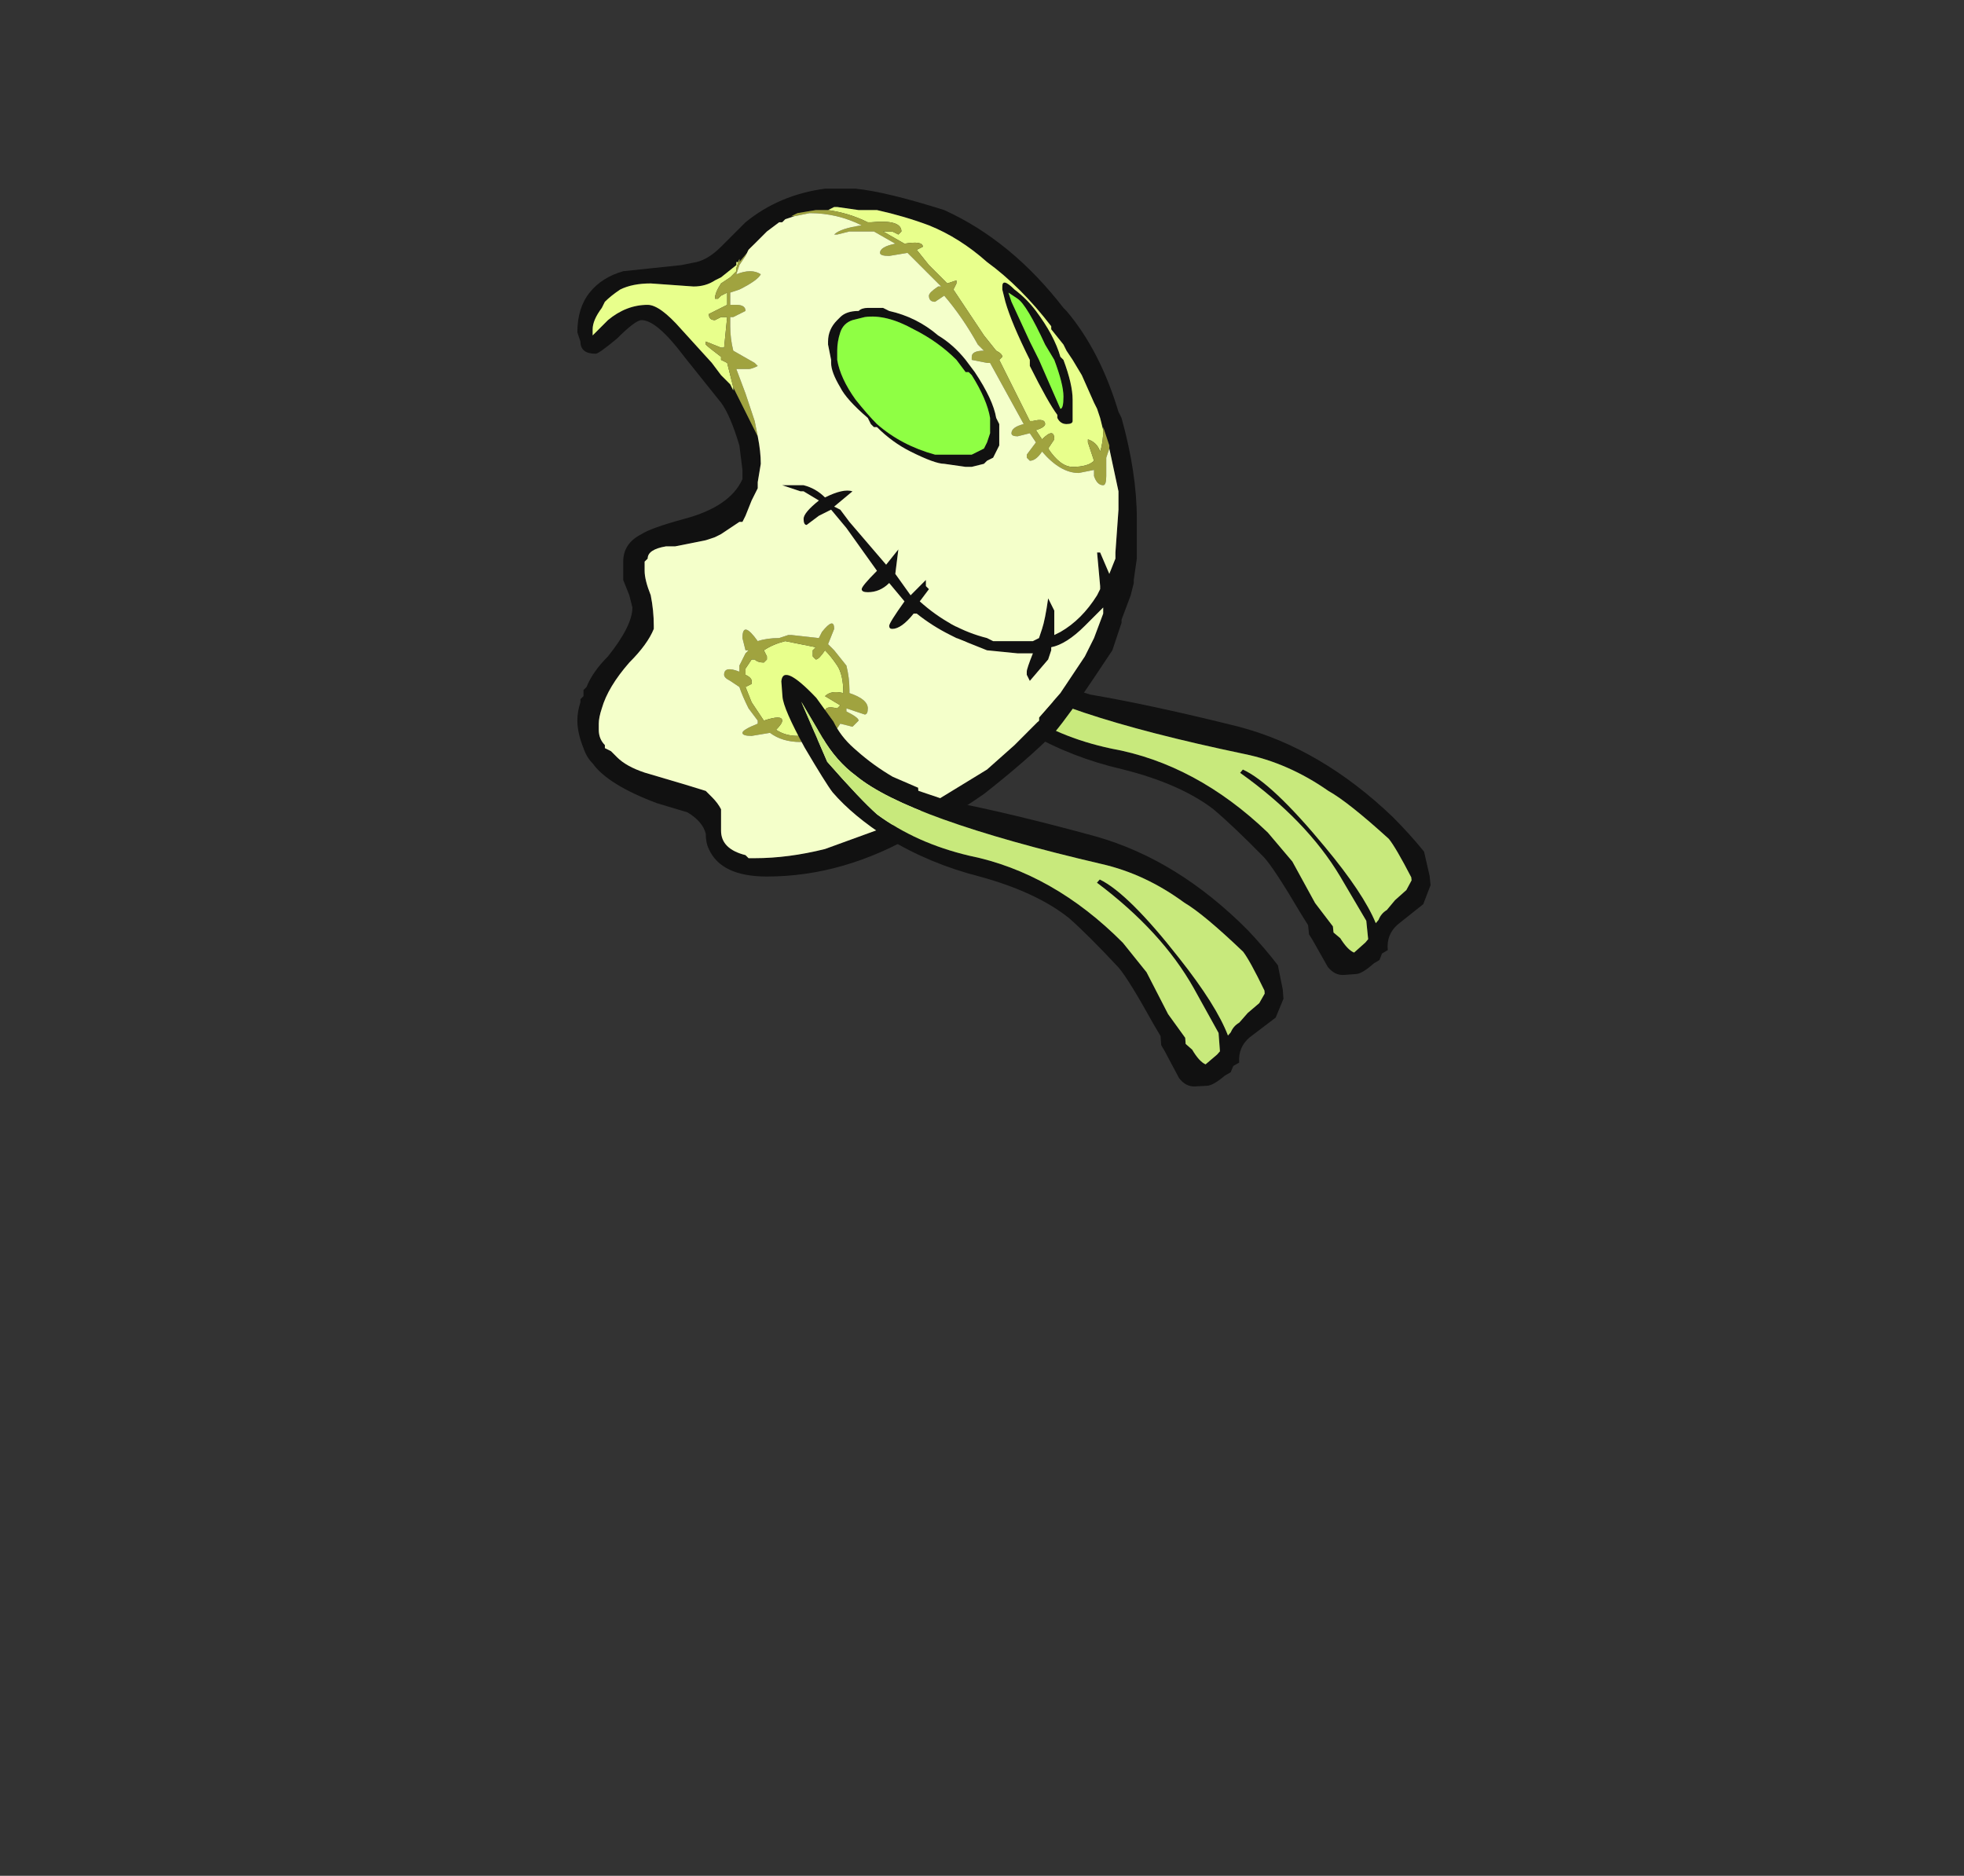 <?xml version="1.0" encoding="UTF-8" standalone="no"?>
<svg xmlns:ffdec="https://www.free-decompiler.com/flash" xmlns:xlink="http://www.w3.org/1999/xlink" ffdec:objectType="frame" height="214.75px" width="224.85px" xmlns="http://www.w3.org/2000/svg">
  <rect width="100%" height="100%" fill="#333333" stroke="none"/>
  <g transform="matrix(1.0, 0.0, 0.0, 1.0, 107.85, 79.0)">
    <use ffdec:characterId="593" ffdec:characterName="a_GhostArm01" height="49.35" transform="matrix(1.002, -0.075, 0.102, 1.002, -2.85, -13.55)" width="54.6" xlink:href="#sprite0"/>
    <use ffdec:characterId="591" ffdec:characterName="a_GhostBody1" height="78.75" transform="matrix(1.0, 0.0, 0.0, 1.0, -41.75, -57.4)" width="64.05" xlink:href="#sprite1"/>
    <use ffdec:characterId="593" ffdec:characterName="a_GhostArm01" height="49.35" transform="matrix(0.999, -0.053, 0.075, 1.001, -18.45, -1.7)" width="54.6" xlink:href="#sprite0"/>
  </g>
  <defs>
    <g id="sprite0" transform="matrix(1.0, 0.0, 0.0, 1.0, 0.0, 0.0)">
      <use ffdec:characterId="592" height="7.05" transform="matrix(7.0, 0.0, 0.0, 7.0, 0.0, 0.0)" width="7.8" xlink:href="#shape0"/>
    </g>
    <g id="shape0" transform="matrix(1.0, 0.0, 0.0, 1.0, 0.0, 0.0)">
      <path d="M7.75 5.15 L7.8 5.55 7.8 5.7 7.65 6.0 7.2 6.3 Q7.0 6.45 7.0 6.7 L6.9 6.75 6.85 6.85 6.75 6.9 Q6.55 7.05 6.45 7.05 L6.25 7.05 Q6.1 7.05 6.0 6.9 L5.8 6.45 5.75 6.35 5.75 6.2 5.65 6.0 Q5.3 5.25 5.15 5.05 4.7 4.5 4.4 4.2 3.9 3.75 3.0 3.45 2.2 3.2 1.55 2.75 1.0 2.35 0.7 1.95 0.6 1.8 0.3 1.2 0.0 0.55 0.0 0.35 L0.0 0.1 Q0.05 -0.2 0.55 0.4 L0.8 0.8 Q0.9 1.05 1.1 1.25 L1.15 1.3 Q1.4 1.55 1.7 1.75 L2.1 1.95 2.1 2.0 Q2.35 2.1 2.6 2.2 3.6 2.45 4.95 2.9 6.25 3.35 7.3 4.55 7.55 4.85 7.75 5.15 M6.3 4.05 Q5.7 3.55 5.0 3.35 1.9 2.45 1.1 1.7 0.8 1.45 0.6 1.05 L0.3 0.45 0.65 1.45 Q1.15 2.1 1.4 2.35 2.0 2.85 2.85 3.1 4.2 3.45 5.25 4.65 L5.6 5.15 5.9 5.85 6.15 6.25 6.15 6.35 6.25 6.45 Q6.35 6.65 6.45 6.7 L6.65 6.55 6.7 6.5 6.7 6.2 6.35 5.45 Q5.9 4.5 4.9 3.65 L4.95 3.6 Q5.4 3.85 6.15 4.95 6.7 5.75 6.85 6.25 L6.9 6.2 Q6.95 6.1 7.05 6.05 L7.2 5.9 7.4 5.75 7.5 5.6 7.5 5.55 Q7.3 5.05 7.2 4.9 6.6 4.25 6.3 4.05" fill="#111111" fill-rule="evenodd" stroke="none"/>
      <path d="M6.3 4.05 Q6.6 4.25 7.2 4.9 7.3 5.05 7.5 5.55 L7.5 5.6 7.4 5.75 7.2 5.9 7.05 6.05 Q6.95 6.1 6.9 6.2 L6.85 6.25 Q6.7 5.75 6.15 4.95 5.4 3.85 4.95 3.6 L4.9 3.65 Q5.9 4.5 6.35 5.45 L6.7 6.2 6.7 6.5 6.65 6.55 6.45 6.7 Q6.35 6.65 6.25 6.45 L6.15 6.35 6.15 6.25 5.9 5.85 5.6 5.15 5.25 4.65 Q4.2 3.45 2.85 3.1 2.0 2.85 1.4 2.35 1.15 2.1 0.65 1.45 L0.3 0.45 0.6 1.05 Q0.8 1.45 1.1 1.7 1.9 2.45 5.0 3.35 5.7 3.55 6.3 4.05" fill="#c8e97c" fill-rule="evenodd" stroke="none"/>
    </g>
    <g id="sprite1" transform="matrix(1.0, 0.0, 0.0, 1.0, 0.0, 0.0)">
      <use ffdec:characterId="590" height="11.25" transform="matrix(7.0, 0.0, 0.0, 7.0, 0.0, 0.0)" width="9.15" xlink:href="#shape1"/>
    </g>
    <g id="shape1" transform="matrix(1.0, 0.0, 0.0, 1.0, 0.0, 0.0)">
      <path d="M7.05 1.7 L7.1 1.85 7.4 2.5 7.55 2.8 7.9 3.6 Q7.95 3.6 7.95 3.4 7.95 3.2 7.8 2.8 L7.65 2.55 Q7.35 1.9 7.2 1.8 L7.05 1.7 M6.95 1.6 Q6.95 1.45 7.15 1.65 7.35 1.8 7.5 2.0 7.8 2.4 7.9 2.75 L7.95 2.8 Q8.1 3.2 8.1 3.45 L8.1 3.8 Q8.1 3.85 8.0 3.85 7.9 3.85 7.85 3.75 L7.85 3.7 Q7.7 3.5 7.4 2.9 L7.4 2.8 Q7.1 2.2 7.0 1.85 L6.95 1.65 6.95 1.6 M8.6 3.95 L8.55 3.75 8.5 3.6 8.45 3.5 8.25 3.05 8.1 2.8 8.0 2.65 7.95 2.55 7.75 2.3 7.75 2.25 Q7.25 1.6 6.7 1.2 6.25 0.8 5.75 0.6 5.35 0.45 4.9 0.35 L4.6 0.35 4.25 0.3 4.2 0.3 4.1 0.35 3.9 0.35 3.6 0.4 3.5 0.45 3.55 0.45 3.4 0.5 3.35 0.55 3.3 0.55 3.1 0.7 2.9 0.9 2.65 1.2 2.6 1.2 2.6 1.25 2.35 1.45 2.25 1.5 Q2.1 1.6 1.9 1.6 L1.2 1.55 Q0.9 1.55 0.7 1.65 0.55 1.75 0.45 1.85 L0.4 1.95 Q0.25 2.15 0.25 2.3 L0.25 2.4 0.5 2.15 Q0.8 1.9 1.15 1.9 1.35 1.9 1.7 2.3 L2.2 2.85 2.35 3.05 2.5 3.2 2.55 3.3 2.55 3.25 2.95 4.05 Q3.0 4.3 3.0 4.5 L2.95 4.8 2.95 4.9 2.85 5.1 2.75 5.35 2.7 5.45 2.65 5.45 Q2.5 5.55 2.35 5.65 L2.25 5.7 2.1 5.75 1.6 5.85 1.45 5.85 Q1.15 5.9 1.15 6.05 L1.1 6.1 Q1.1 6.15 1.1 6.25 1.1 6.4 1.2 6.65 1.25 6.9 1.25 7.15 L1.25 7.2 Q1.15 7.45 0.85 7.75 0.5 8.15 0.4 8.5 0.35 8.65 0.35 8.75 L0.35 8.85 Q0.35 9.0 0.45 9.1 L0.45 9.15 0.55 9.2 0.65 9.3 Q0.8 9.45 1.1 9.55 1.95 9.8 2.1 9.85 L2.2 9.95 Q2.3 10.05 2.35 10.15 L2.35 10.5 Q2.35 10.8 2.75 10.9 L2.8 10.95 2.9 10.95 Q3.45 10.95 4.05 10.8 L5.15 10.4 5.65 10.15 5.8 10.05 6.7 9.5 7.15 9.1 7.55 8.7 7.55 8.65 7.9 8.25 8.3 7.65 8.45 7.35 8.6 6.95 8.6 6.85 8.3 7.15 Q8.0 7.45 7.75 7.5 L7.75 7.55 7.7 7.7 7.4 8.05 7.35 7.95 7.35 7.9 Q7.35 7.85 7.45 7.6 L7.2 7.6 6.7 7.55 Q6.45 7.45 6.2 7.35 L6.1 7.3 Q5.8 7.15 5.55 6.95 L5.5 6.95 Q5.3 7.2 5.15 7.2 5.1 7.2 5.1 7.15 5.1 7.1 5.35 6.75 L5.1 6.45 Q4.95 6.6 4.75 6.6 4.65 6.6 4.65 6.55 4.65 6.5 4.9 6.25 L4.4 5.55 4.15 5.25 3.95 5.35 3.75 5.5 Q3.7 5.5 3.7 5.4 3.7 5.3 3.95 5.1 L3.7 4.95 3.65 4.95 3.35 4.85 3.7 4.85 Q3.9 4.9 4.05 5.05 4.35 4.9 4.5 4.95 L4.2 5.2 4.3 5.25 4.45 5.45 5.05 6.15 5.25 5.9 5.2 6.3 5.45 6.65 5.7 6.4 5.7 6.5 5.75 6.55 5.6 6.75 Q6.1 7.2 6.7 7.35 L6.8 7.4 7.45 7.4 7.55 7.35 7.6 7.2 Q7.65 7.05 7.7 6.7 L7.8 6.9 7.8 7.3 7.9 7.25 Q8.25 7.05 8.5 6.65 L8.55 6.55 8.55 6.5 8.5 5.95 8.55 5.95 8.7 6.3 8.8 6.05 8.8 5.95 8.85 5.25 8.85 4.95 8.7 4.25 8.7 4.2 8.6 3.9 8.6 3.95 M6.4 3.0 L6.35 3.0 6.2 2.8 Q5.9 2.5 5.5 2.3 5.05 2.05 4.7 2.1 L4.5 2.15 Q4.35 2.2 4.3 2.35 4.25 2.5 4.25 2.65 L4.25 2.8 Q4.3 3.1 4.55 3.45 4.75 3.7 4.9 3.85 5.3 4.2 5.85 4.35 L6.45 4.35 6.65 4.25 6.7 4.15 6.75 4.0 6.75 3.75 Q6.7 3.45 6.45 3.05 L6.4 3.0 M6.5 3.0 Q6.8 3.45 6.85 3.75 L6.9 3.85 6.9 4.2 6.8 4.4 6.7 4.45 6.65 4.5 6.45 4.55 6.35 4.55 6.0 4.5 Q5.85 4.5 5.45 4.3 5.15 4.15 4.9 3.9 L4.85 3.9 4.8 3.85 4.75 3.75 Q4.4 3.45 4.3 3.25 4.15 3.0 4.15 2.85 L4.15 2.8 4.1 2.55 4.1 2.5 Q4.1 2.3 4.25 2.15 L4.3 2.1 Q4.4 2.0 4.6 2.0 4.65 1.95 4.75 1.95 L5.0 1.95 5.1 2.0 Q5.55 2.1 5.9 2.4 6.15 2.55 6.35 2.8 L6.5 3.0 M8.0 2.0 Q8.55 2.65 8.85 3.65 L8.9 3.75 Q9.15 4.65 9.15 5.4 L9.15 6.05 9.1 6.4 9.1 6.45 9.05 6.65 8.9 7.05 8.9 7.1 Q8.85 7.25 8.75 7.55 L8.45 8.0 Q8.05 8.6 7.8 8.9 7.35 9.35 6.65 9.9 6.0 10.35 5.55 10.55 4.35 11.25 3.1 11.25 2.35 11.25 2.15 10.8 2.1 10.7 2.1 10.55 2.05 10.35 1.8 10.2 L1.3 10.05 Q0.5 9.75 0.25 9.4 0.15 9.3 0.1 9.15 0.0 8.9 0.0 8.7 0.0 8.55 0.05 8.4 L0.05 8.35 0.1 8.3 0.1 8.2 0.15 8.15 Q0.25 7.9 0.5 7.65 0.9 7.15 0.9 6.85 L0.85 6.65 0.75 6.4 0.75 6.1 Q0.75 5.8 1.05 5.65 1.2 5.55 1.75 5.4 2.5 5.2 2.7 4.75 L2.7 4.6 2.65 4.2 Q2.5 3.7 2.35 3.5 L1.75 2.75 Q1.3 2.15 1.05 2.15 0.95 2.15 0.65 2.45 0.35 2.7 0.3 2.7 0.05 2.7 0.05 2.5 L0.0 2.35 Q0.0 1.95 0.2 1.7 0.4 1.45 0.75 1.35 L1.7 1.25 1.95 1.2 Q2.15 1.15 2.35 0.95 L2.75 0.55 Q3.3 0.1 4.05 0.0 L4.55 0.0 Q5.05 0.05 6.0 0.35 7.1 0.85 7.95 1.95 L8.0 2.0" fill="#111111" fill-rule="evenodd" stroke="none"/>
      <path d="M7.05 1.7 L7.2 1.8 Q7.35 1.9 7.65 2.55 L7.8 2.8 Q7.95 3.2 7.95 3.4 7.95 3.6 7.9 3.6 L7.55 2.8 7.4 2.5 7.1 1.85 7.05 1.7 M6.4 3.0 L6.45 3.05 Q6.7 3.45 6.75 3.75 L6.75 4.0 6.7 4.15 6.65 4.25 6.45 4.35 5.85 4.35 Q5.3 4.2 4.9 3.85 4.75 3.7 4.55 3.45 4.3 3.1 4.25 2.8 L4.25 2.65 Q4.25 2.5 4.3 2.35 4.35 2.2 4.5 2.15 L4.7 2.1 Q5.05 2.05 5.5 2.3 5.9 2.5 6.2 2.8 L6.35 3.0 6.4 3.0" fill="#8fff44" fill-rule="evenodd" stroke="none"/>
      <path d="M6.95 1.6 L6.95 1.65 7.0 1.85 Q7.1 2.2 7.4 2.8 L7.4 2.9 Q7.7 3.5 7.85 3.7 L7.85 3.75 Q7.9 3.85 8.0 3.85 8.1 3.85 8.1 3.8 L8.1 3.45 Q8.1 3.2 7.95 2.8 L7.9 2.75 Q7.8 2.4 7.5 2.0 7.35 1.8 7.15 1.65 6.95 1.45 6.95 1.6 M8.6 3.95 Q8.6 4.15 8.55 4.3 8.5 4.15 8.35 4.1 L8.35 4.15 8.45 4.45 Q8.35 4.55 8.1 4.55 7.9 4.55 7.7 4.25 L7.8 4.1 Q7.8 3.9 7.6 4.1 L7.5 3.95 Q7.65 3.9 7.65 3.85 7.65 3.75 7.45 3.8 L7.4 3.8 6.9 2.8 6.95 2.75 Q6.95 2.7 6.85 2.65 L6.65 2.4 6.15 1.65 6.2 1.55 6.2 1.5 6.05 1.55 5.75 1.25 5.55 1.0 5.65 0.95 Q5.65 0.85 5.35 0.9 L5.0 0.7 5.15 0.7 5.25 0.75 5.3 0.7 Q5.3 0.5 4.8 0.55 L4.75 0.55 Q4.45 0.4 4.1 0.35 L4.2 0.3 4.25 0.3 4.6 0.35 4.9 0.35 Q5.35 0.45 5.75 0.6 6.25 0.8 6.7 1.2 7.25 1.6 7.75 2.25 L7.75 2.3 7.95 2.55 8.0 2.65 8.1 2.8 8.25 3.05 8.45 3.5 8.5 3.6 8.55 3.75 8.6 3.95 M2.55 3.25 L2.55 3.3 2.5 3.2 2.35 3.05 2.2 2.85 1.7 2.3 Q1.35 1.9 1.15 1.9 0.8 1.9 0.5 2.15 L0.25 2.4 0.25 2.3 Q0.25 2.15 0.4 1.95 L0.45 1.85 Q0.55 1.75 0.7 1.65 0.9 1.55 1.2 1.55 L1.9 1.6 Q2.1 1.6 2.25 1.5 L2.35 1.45 2.6 1.25 2.6 1.2 2.65 1.2 2.65 1.15 2.6 1.3 2.6 1.35 2.5 1.45 2.35 1.55 Q2.25 1.7 2.25 1.8 L2.3 1.8 2.35 1.75 2.45 1.7 2.45 1.9 2.15 2.05 Q2.15 2.15 2.25 2.15 L2.35 2.1 2.45 2.1 2.4 2.6 2.35 2.6 2.1 2.5 2.1 2.55 Q2.15 2.6 2.35 2.75 L2.35 2.8 2.45 2.85 2.55 3.25 M3.85 7.55 L3.85 7.65 3.9 7.7 Q3.95 7.7 4.05 7.55 4.15 7.65 4.25 7.8 4.35 7.95 4.35 8.25 4.15 8.2 4.05 8.3 L4.3 8.45 4.25 8.5 Q4.05 8.45 4.05 8.55 4.05 8.6 4.15 8.65 L3.9 8.9 3.6 8.95 Q3.4 8.95 3.25 8.85 3.35 8.75 3.35 8.7 3.35 8.6 3.05 8.7 L2.85 8.4 2.75 8.15 2.85 8.1 2.85 8.05 Q2.85 8.0 2.75 7.95 L2.75 7.85 2.85 7.7 2.9 7.7 Q2.95 7.75 3.05 7.75 L3.1 7.7 3.1 7.65 3.05 7.55 Q3.2 7.45 3.4 7.4 L3.9 7.5 3.85 7.55" fill="#e8ff8c" fill-rule="evenodd" stroke="none"/>
      <path d="M4.1 0.35 Q4.45 0.4 4.75 0.55 L4.8 0.55 Q5.3 0.5 5.3 0.7 L5.25 0.75 5.15 0.7 5.0 0.7 5.35 0.9 Q5.65 0.85 5.65 0.95 L5.55 1.0 5.75 1.25 6.05 1.55 6.2 1.5 6.2 1.55 6.15 1.65 6.65 2.4 6.85 2.65 Q6.95 2.7 6.95 2.75 L6.9 2.8 7.4 3.8 7.45 3.8 Q7.65 3.75 7.65 3.85 7.65 3.9 7.5 3.95 L7.6 4.1 Q7.8 3.9 7.8 4.1 L7.7 4.25 Q7.9 4.55 8.1 4.55 8.35 4.55 8.45 4.45 L8.35 4.15 8.35 4.1 Q8.5 4.15 8.55 4.3 8.6 4.15 8.6 3.95 L8.6 3.9 8.7 4.2 8.7 4.25 8.65 4.4 8.65 4.7 Q8.65 4.85 8.6 4.85 8.5 4.85 8.45 4.7 L8.45 4.6 8.2 4.65 Q7.9 4.65 7.6 4.3 7.5 4.45 7.4 4.45 L7.35 4.4 7.35 4.35 7.5 4.15 7.4 4.0 7.2 4.05 Q7.1 4.05 7.1 4.0 7.1 3.9 7.3 3.85 L6.75 2.85 6.7 2.85 6.45 2.8 6.45 2.75 Q6.45 2.65 6.65 2.65 L6.55 2.55 Q6.3 2.1 6.0 1.75 L5.85 1.85 Q5.75 1.85 5.75 1.75 5.75 1.7 5.9 1.6 L5.95 1.6 Q5.65 1.3 5.4 1.05 L5.1 1.1 Q4.95 1.1 4.95 1.05 4.95 0.95 5.2 0.9 L4.85 0.7 4.45 0.7 4.25 0.75 4.2 0.75 Q4.3 0.65 4.65 0.6 4.25 0.4 3.8 0.4 L3.55 0.45 3.5 0.45 3.6 0.4 3.9 0.35 4.1 0.35 M2.9 0.9 L2.8 1.0 2.75 1.1 2.65 1.25 2.6 1.4 Q2.85 1.3 3.0 1.4 2.95 1.5 2.65 1.65 L2.5 1.7 2.5 1.9 2.6 1.9 Q2.75 1.9 2.75 2.0 L2.55 2.1 2.5 2.1 2.5 2.25 Q2.5 2.45 2.55 2.65 L2.9 2.85 2.95 2.9 Q2.85 2.95 2.8 2.95 L2.6 2.95 2.75 3.35 2.9 3.8 2.95 4.05 2.55 3.25 2.45 2.85 2.35 2.8 2.35 2.75 Q2.15 2.6 2.1 2.55 L2.1 2.5 2.35 2.6 2.4 2.6 2.45 2.1 2.35 2.1 2.25 2.15 Q2.15 2.15 2.15 2.05 L2.45 1.9 2.45 1.7 2.35 1.75 2.3 1.8 2.25 1.8 Q2.25 1.7 2.35 1.55 L2.5 1.45 2.6 1.35 2.6 1.3 2.65 1.15 2.65 1.2 2.9 0.9 M4.45 8.25 Q4.75 8.35 4.75 8.5 4.75 8.6 4.7 8.6 L4.4 8.5 4.4 8.55 Q4.6 8.65 4.6 8.7 L4.5 8.8 4.3 8.75 Q4.15 9.0 3.95 9.0 L3.65 9.05 Q3.35 9.05 3.15 8.9 L2.85 8.95 Q2.7 8.95 2.7 8.9 2.7 8.85 2.95 8.75 L2.95 8.7 2.8 8.5 Q2.7 8.3 2.65 8.15 L2.5 8.05 Q2.4 8.0 2.4 7.95 2.4 7.8 2.65 7.9 L2.65 7.8 Q2.7 7.7 2.75 7.6 L2.8 7.55 2.75 7.55 2.7 7.35 Q2.7 7.05 2.95 7.4 3.1 7.35 3.3 7.35 L3.45 7.3 3.5 7.3 3.95 7.35 4.0 7.25 Q4.2 7.0 4.2 7.2 L4.1 7.45 4.2 7.55 4.4 7.8 Q4.45 8.0 4.45 8.2 L4.45 8.25 M3.85 7.55 L3.9 7.5 3.4 7.4 Q3.2 7.45 3.05 7.55 L3.1 7.65 3.1 7.7 3.05 7.75 Q2.95 7.75 2.9 7.7 L2.85 7.7 2.75 7.85 2.75 7.95 Q2.85 8.0 2.85 8.05 L2.85 8.1 2.75 8.15 2.85 8.4 3.05 8.7 Q3.35 8.6 3.35 8.7 3.35 8.75 3.25 8.85 3.4 8.95 3.6 8.95 L3.9 8.9 4.15 8.65 Q4.05 8.6 4.05 8.55 4.05 8.45 4.25 8.5 L4.3 8.45 4.05 8.3 Q4.15 8.2 4.35 8.25 4.35 7.95 4.25 7.8 4.15 7.65 4.05 7.55 3.95 7.7 3.9 7.7 L3.85 7.65 3.85 7.55" fill="#a0a33f" fill-rule="evenodd" stroke="none"/>
      <path d="M3.55 0.45 L3.8 0.4 Q4.25 0.4 4.65 0.6 4.3 0.65 4.2 0.75 L4.25 0.75 4.45 0.7 4.85 0.7 5.2 0.9 Q4.95 0.95 4.95 1.05 4.95 1.1 5.1 1.1 L5.4 1.05 Q5.65 1.3 5.95 1.6 L5.9 1.6 Q5.75 1.7 5.75 1.75 5.75 1.85 5.85 1.85 L6.0 1.75 Q6.3 2.1 6.55 2.55 L6.65 2.65 Q6.45 2.65 6.45 2.75 L6.45 2.8 6.7 2.85 6.75 2.85 7.3 3.85 Q7.1 3.9 7.1 4.0 7.1 4.05 7.2 4.05 L7.4 4.0 7.5 4.15 7.35 4.35 7.35 4.4 7.4 4.45 Q7.5 4.45 7.6 4.3 7.9 4.65 8.2 4.65 L8.45 4.6 8.45 4.7 Q8.5 4.85 8.6 4.85 8.65 4.85 8.65 4.7 L8.65 4.4 8.7 4.25 8.85 4.95 8.85 5.25 8.8 5.95 8.8 6.05 8.7 6.3 8.55 5.95 8.5 5.95 8.55 6.5 8.55 6.55 8.5 6.65 Q8.25 7.05 7.9 7.25 L7.8 7.3 7.8 6.9 7.7 6.7 Q7.65 7.05 7.6 7.2 L7.55 7.35 7.45 7.4 6.8 7.4 6.7 7.35 Q6.1 7.2 5.6 6.75 L5.75 6.55 5.7 6.5 5.7 6.4 5.45 6.65 5.2 6.3 5.25 5.9 5.05 6.15 4.45 5.45 4.3 5.25 4.2 5.2 4.5 4.95 Q4.35 4.9 4.05 5.05 3.9 4.9 3.7 4.85 L3.35 4.85 3.65 4.95 3.7 4.95 3.95 5.1 Q3.7 5.3 3.7 5.4 3.7 5.5 3.75 5.5 L3.95 5.35 4.15 5.25 4.4 5.55 4.9 6.25 Q4.65 6.5 4.65 6.55 4.65 6.6 4.75 6.6 4.95 6.6 5.1 6.45 L5.35 6.75 Q5.1 7.1 5.1 7.15 5.1 7.2 5.15 7.2 5.3 7.2 5.5 6.95 L5.55 6.95 Q5.8 7.15 6.1 7.3 L6.2 7.35 Q6.45 7.45 6.7 7.55 L7.2 7.6 7.45 7.6 Q7.35 7.85 7.35 7.9 L7.35 7.95 7.4 8.05 7.7 7.7 7.75 7.55 7.75 7.5 Q8.0 7.45 8.3 7.15 L8.6 6.85 8.6 6.95 8.45 7.35 8.3 7.65 7.9 8.25 7.55 8.65 7.55 8.7 7.15 9.1 6.7 9.5 5.8 10.05 5.65 10.15 5.15 10.4 4.05 10.8 Q3.45 10.95 2.9 10.95 L2.8 10.95 2.75 10.9 Q2.35 10.8 2.35 10.5 L2.35 10.15 Q2.3 10.05 2.2 9.95 L2.1 9.85 Q1.95 9.8 1.1 9.55 0.8 9.45 0.65 9.3 L0.55 9.2 0.45 9.15 0.45 9.1 Q0.35 9.0 0.35 8.85 L0.35 8.75 Q0.35 8.65 0.4 8.5 0.5 8.15 0.85 7.75 1.15 7.45 1.25 7.2 L1.25 7.15 Q1.25 6.9 1.2 6.65 1.1 6.4 1.1 6.25 1.1 6.15 1.1 6.1 L1.15 6.05 Q1.15 5.9 1.45 5.85 L1.6 5.85 2.1 5.75 2.25 5.7 2.35 5.65 Q2.5 5.55 2.65 5.45 L2.7 5.45 2.75 5.35 2.85 5.1 2.95 4.9 2.95 4.8 3.0 4.5 Q3.0 4.3 2.95 4.05 L2.9 3.8 2.75 3.35 2.6 2.95 2.8 2.95 Q2.85 2.95 2.95 2.9 L2.9 2.85 2.55 2.65 Q2.5 2.45 2.5 2.25 L2.5 2.1 2.55 2.1 2.75 2.0 Q2.75 1.9 2.6 1.9 L2.5 1.9 2.5 1.7 2.65 1.65 Q2.95 1.5 3.0 1.4 2.85 1.3 2.6 1.4 L2.65 1.25 2.75 1.1 2.8 1.0 2.9 0.9 3.1 0.7 3.3 0.55 3.35 0.55 3.4 0.5 3.55 0.45 M6.5 3.0 L6.35 2.8 Q6.15 2.55 5.9 2.4 5.55 2.1 5.1 2.0 L5.0 1.95 4.75 1.95 Q4.65 1.95 4.6 2.0 4.4 2.0 4.3 2.1 L4.25 2.15 Q4.1 2.3 4.1 2.5 L4.1 2.55 4.15 2.8 4.15 2.85 Q4.15 3.0 4.3 3.25 4.4 3.45 4.75 3.75 L4.8 3.85 4.85 3.9 4.9 3.9 Q5.15 4.15 5.45 4.3 5.85 4.5 6.0 4.5 L6.35 4.55 6.45 4.55 6.65 4.5 6.7 4.45 6.8 4.4 6.9 4.2 6.9 3.85 6.85 3.75 Q6.8 3.45 6.5 3.0 M4.45 8.25 L4.45 8.2 Q4.45 8.0 4.4 7.8 L4.2 7.55 4.1 7.45 4.2 7.2 Q4.2 7.0 4.0 7.25 L3.95 7.35 3.5 7.3 3.45 7.3 3.3 7.35 Q3.1 7.35 2.95 7.4 2.7 7.05 2.7 7.35 L2.75 7.55 2.8 7.55 2.75 7.6 Q2.7 7.7 2.65 7.8 L2.65 7.9 Q2.4 7.8 2.4 7.95 2.4 8.0 2.5 8.05 L2.65 8.15 Q2.7 8.3 2.8 8.5 L2.95 8.7 2.95 8.75 Q2.7 8.85 2.7 8.9 2.7 8.95 2.85 8.95 L3.15 8.9 Q3.35 9.05 3.65 9.05 L3.95 9.0 Q4.15 9.0 4.3 8.75 L4.5 8.8 4.6 8.7 Q4.6 8.65 4.4 8.55 L4.4 8.5 4.7 8.6 Q4.75 8.6 4.75 8.5 4.75 8.35 4.45 8.25" fill="#f4ffca" fill-rule="evenodd" stroke="none"/>
    </g>
  </defs>
</svg>
